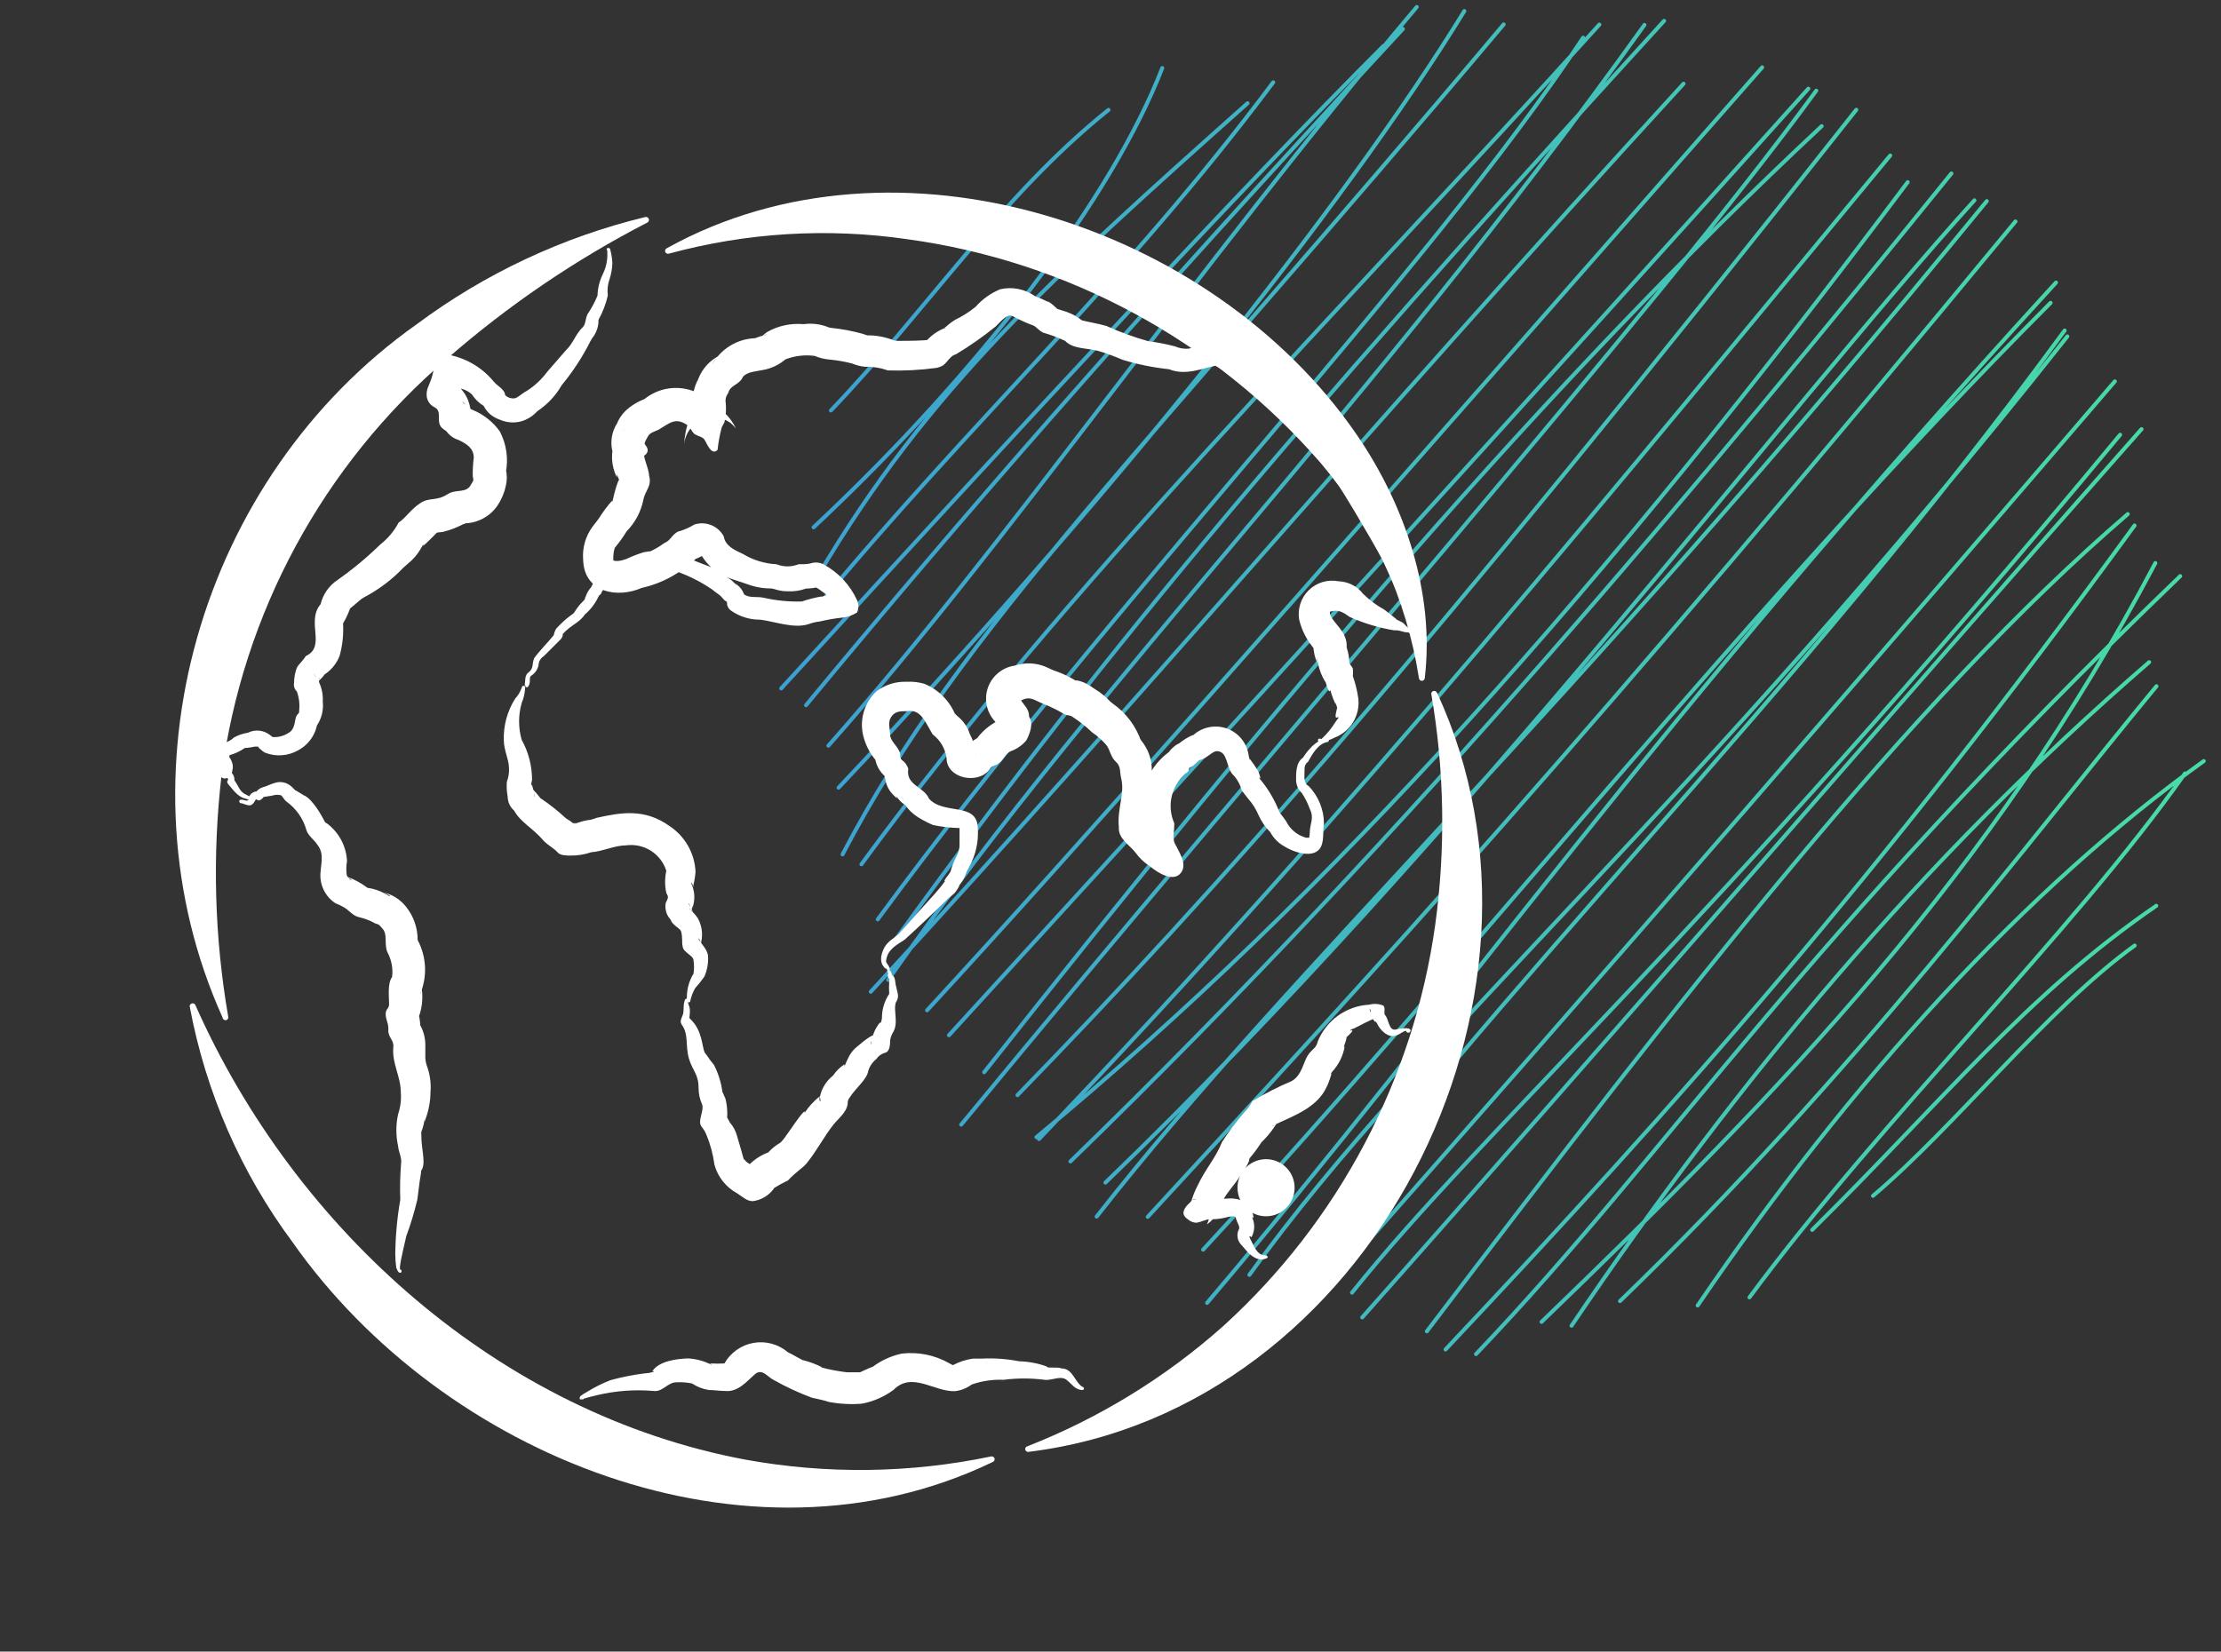 <svg width="121" height="90" viewBox="0 0 121 90" fill="none" xmlns="http://www.w3.org/2000/svg">
<rect x="0" y="0" width="121" height="90" fill="#333333" stroke="none"/>
<path d="M45.268 22.367C50.426 16.988 54.552 10.669 60.389 5.989M44.324 28.736C53.499 20.148 60.625 10.669 63.32 3.707M44.54 31.408C50.614 21.133 57.309 15.134 67.966 5.626M44.436 33.172C52.899 22.935 61.302 15.284 69.365 4.486M42.56 37.514C56.206 22.606 67.618 10.257 75.383 2.494M43.913 38.429C52.239 28.37 61.02 18.232 76.432 1.575M45.13 40.637C54.882 29.636 65.014 14.818 77.184 0.38M45.686 42.923C60.14 27.623 73.27 11.207 79.778 0.602M45.901 46.562C52.353 34.216 62.333 24.62 81.921 1.329M46.931 47.096C57.965 32.003 72.768 17.241 87.133 1.34M47.82 50.099C60.941 32.226 77.785 14.885 86.249 2.053M48.364 51.786C59.352 36.532 69.58 24.204 90.661 1.136M48.39 53.399C60.496 36.107 74.142 22.939 89.59 1.359M47.437 54.047C62.546 37.637 74.382 23.485 91.721 4.561M50.506 55.057C59.281 45.529 67.437 36.18 96.003 3.67M51.699 56.414C66.443 40.292 84.753 20.191 98.518 4.832M53.618 58.43C69.802 37.916 84.282 20.859 99.244 6.875M52.365 61.286C70.17 39.684 90.288 16.828 98.949 4.941M55.432 59.679C66.06 48.755 77.492 35.931 101.131 5.982M56.603 62.072C73.859 44.023 88.247 26.268 102.979 8.474M56.466 61.968C72.567 48.663 87.374 32.016 103.932 9.926M58.317 63.291C77.06 45.109 92.926 25.989 106.312 9.453M60.223 64.445C79.844 45.545 97.106 22.468 107.565 10.917M59.745 66.298C70.583 52.462 84.688 39.798 108.24 10.959M62.528 66.313C74.898 52.883 86.31 40.529 109.803 12.068M65.545 68.1C79.695 52.809 95.364 32.888 111.717 16.503M65.762 70.999C79.33 55.027 89.975 39.478 112.011 15.398M68.065 69.473C77.561 56.288 92.159 44.237 112.629 18.331M68.498 71.359C82.262 52.788 97.401 38.637 112.481 18.012M71.609 70.938C86.869 53.724 104.384 33.429 115.216 20.783M73.656 70.442C80.906 61.403 92.668 51.243 115.505 23.691M74.214 71.791C87.411 56.925 103.411 38.375 116.672 23.384M77.733 72.551C91.82 54.026 104.066 38.216 115.921 28.014M78.752 73.538C91.33 60.197 102.251 47.919 116.291 28.635M80.412 73.792C91.099 62.588 97.836 51.561 118.778 31.396M83.983 72.036C97.152 59.339 108.45 47.694 117.424 30.683M85.616 72.245C94.682 58.843 104.635 46.872 117.087 36.083M88.256 70.903C101.034 58.563 110.321 46.063 117.485 37.394M92.488 71.143C100.885 58.818 110.377 48.432 120.062 41.473M95.311 70.698C102.522 60.944 112.901 50.855 119.039 42.147M98.727 67.021C105.956 59.872 110.397 54.219 117.474 49.36M102.04 65.166C106.464 61.436 111.509 54.989 116.297 51.527M54.186 11.382V11.382Z" stroke="url(#paint0_linear_2545_16001)" stroke-width="0.216" stroke-linecap="round"/>
<g clip-path="url(#clip0_2545_16001)">
<path d="M54.068 79.677C40.74 86.091 24.118 79.331 15.947 67.704C13.121 63.899 11.201 59.499 10.334 54.839C10.334 54.804 10.345 54.77 10.366 54.741C10.387 54.713 10.417 54.692 10.45 54.682C10.484 54.672 10.52 54.673 10.553 54.684C10.586 54.696 10.615 54.719 10.634 54.748C16.093 67.058 27.247 77.038 40.603 79.54C45.037 80.347 49.584 80.289 53.996 79.367C54.037 79.359 54.079 79.367 54.115 79.389C54.15 79.411 54.176 79.445 54.187 79.486C54.193 79.526 54.184 79.568 54.163 79.603C54.141 79.638 54.108 79.664 54.068 79.677Z" fill="white"/>
<path d="M12.126 55.45C6.166 42.231 10.87 26.036 22.707 17.666C26.413 14.908 30.637 12.925 35.126 11.834C35.148 11.825 35.171 11.822 35.195 11.822C35.218 11.823 35.242 11.829 35.263 11.839C35.284 11.85 35.303 11.864 35.319 11.882C35.334 11.9 35.346 11.921 35.353 11.943C35.361 11.978 35.358 12.015 35.343 12.048C35.328 12.081 35.303 12.108 35.271 12.125C31.346 14.15 27.68 16.643 24.354 19.549C17.601 25.335 13.226 33.413 12.071 42.231C11.56 46.62 11.682 51.06 12.435 55.414C12.439 55.434 12.439 55.455 12.434 55.475C12.43 55.496 12.422 55.515 12.41 55.532C12.398 55.549 12.383 55.563 12.365 55.574C12.348 55.585 12.328 55.592 12.308 55.596C12.267 55.599 12.227 55.588 12.194 55.565C12.16 55.542 12.136 55.508 12.126 55.468V55.45Z" fill="white"/>
<path d="M36.346 13.517C48.81 6.611 66.005 12.207 73.884 23.643C76.568 27.537 78.16 32.35 77.624 36.926C77.625 36.95 77.621 36.974 77.613 36.996C77.604 37.018 77.59 37.038 77.573 37.055C77.556 37.071 77.535 37.084 77.512 37.091C77.49 37.099 77.466 37.102 77.442 37.099C77.407 37.095 77.374 37.079 77.35 37.054C77.325 37.03 77.309 36.997 77.305 36.962C76.634 32.627 74.776 28.562 71.938 25.217C66.16 18.557 58.156 14.227 49.42 13.034C45.081 12.404 40.658 12.673 36.428 13.826C36.388 13.835 36.346 13.828 36.311 13.808C36.276 13.788 36.249 13.755 36.237 13.717C36.227 13.676 36.233 13.633 36.254 13.596C36.274 13.559 36.306 13.531 36.346 13.517Z" fill="white"/>
<path d="M78.288 37.745C86.031 54.458 74.649 76.821 56.062 79.113C56.039 79.12 56.015 79.122 55.991 79.119C55.968 79.115 55.945 79.107 55.925 79.094C55.906 79.081 55.889 79.064 55.876 79.043C55.864 79.023 55.855 79.001 55.852 78.977C55.849 78.944 55.857 78.91 55.875 78.882C55.893 78.854 55.921 78.833 55.953 78.822C59.88 77.284 63.503 75.06 66.652 72.254C72.929 66.546 77.01 58.82 78.188 50.418C78.765 46.235 78.694 41.988 77.979 37.826C77.975 37.807 77.975 37.786 77.98 37.766C77.984 37.747 77.993 37.728 78.005 37.712C78.017 37.696 78.032 37.682 78.049 37.672C78.067 37.662 78.086 37.656 78.106 37.654C78.146 37.645 78.188 37.653 78.222 37.675C78.256 37.697 78.28 37.732 78.288 37.772V37.745Z" fill="white"/>
<path d="M33.061 13.608C33.054 13.584 33.054 13.559 33.061 13.535C33.243 13.444 33.27 13.663 33.243 13.59C33.31 13.833 33.35 14.084 33.361 14.336C33.353 14.626 33.304 14.914 33.215 15.191C33.108 15.482 33.074 15.794 33.115 16.101C33.008 16.565 32.837 17.012 32.606 17.429C32.613 17.735 32.527 18.037 32.36 18.294C32.285 18.391 32.218 18.494 32.16 18.603C31.733 19.454 31.211 20.253 30.604 20.987C30.278 21.556 29.823 22.042 29.276 22.406L29.131 22.552C28.934 22.726 28.706 22.859 28.457 22.943C28.052 23.067 27.616 23.041 27.229 22.87C27.022 22.798 26.83 22.686 26.665 22.542C26.438 22.322 26.28 22.041 26.21 21.733C26.25 21.888 26.322 22.033 26.419 22.16C26.14 22.004 25.902 21.783 25.728 21.514C25.664 21.423 25.728 21.514 25.728 21.514C25.529 21.317 25.269 21.192 24.991 21.159C24.66 21.035 24.319 20.938 23.972 20.868C24.225 20.906 24.483 20.868 24.714 20.759C24.945 20.651 25.14 20.477 25.273 20.259C25.273 20.204 25.273 20.259 25.273 20.377L25.1 21.123C25.044 21.33 24.961 21.529 24.854 21.714C24.909 21.66 24.954 21.405 24.945 21.487V21.596C24.935 21.346 24.857 21.104 24.718 20.896C24.554 20.695 24.572 20.75 24.718 20.841C25.067 21.08 25.338 21.415 25.5 21.805C25.61 22.096 25.665 22.404 25.664 22.715C25.664 22.861 25.719 22.715 25.537 22.306C25.355 21.896 24.882 21.724 25.473 22.124C25.609 22.236 25.733 22.361 25.846 22.497C25.708 22.369 25.548 22.267 25.373 22.197C25.513 22.239 25.649 22.291 25.782 22.351C26.362 22.596 26.862 22.996 27.229 23.507C27.591 24.196 27.707 24.989 27.556 25.754C27.564 25.694 27.564 25.632 27.556 25.572C27.63 25.871 27.63 26.183 27.556 26.482C27.474 26.869 27.316 27.237 27.093 27.564C26.888 27.858 26.616 28.098 26.299 28.264C25.983 28.431 25.631 28.518 25.273 28.52C25.364 28.52 25.409 28.52 25.218 28.574C24.874 28.752 24.511 28.89 24.136 28.984C23.162 29.111 23.89 28.984 23.854 28.984C23.817 28.984 23.262 29.612 23.008 29.775L22.935 29.83C22.935 29.83 22.998 29.766 23.026 29.757C23.053 29.748 23.108 29.63 23.026 29.712C22.878 30.012 22.682 30.286 22.443 30.521L21.979 30.931C21.363 31.58 20.643 32.124 19.85 32.541L19.687 32.641C19.568 32.741 19.041 33.196 19.041 33.178C19.095 33.088 19.135 32.989 19.159 32.887C19.05 33.27 18.891 33.637 18.686 33.979C18.686 33.979 18.686 33.979 18.686 33.915C18.728 34.527 18.666 35.143 18.504 35.735C18.331 36.185 18.01 36.563 17.594 36.808C17.53 36.808 17.594 36.808 17.594 36.808C17.667 36.754 17.731 36.69 17.785 36.617C17.785 36.617 17.785 36.617 17.703 36.726C17.627 36.839 17.539 36.943 17.439 37.036C17.239 37.245 17.439 37.036 17.376 36.908V37.045C17.383 37.111 17.383 37.178 17.376 37.245C17.303 37.545 17.376 37.309 17.294 37.072C17.261 36.933 17.189 36.806 17.085 36.708C17.44 37.135 17.619 37.682 17.585 38.236C17.635 38.709 17.513 39.185 17.239 39.574C17.012 39.829 17.321 39.438 17.303 39.31C17.269 39.639 17.155 39.954 16.971 40.228C16.787 40.503 16.539 40.728 16.248 40.884C15.974 41.042 15.668 41.135 15.352 41.157C15.037 41.179 14.721 41.13 14.428 41.011C14.344 40.966 14.267 40.908 14.2 40.839C14.119 40.757 14.073 40.748 14.064 40.684C14.064 40.684 14.064 40.684 13.891 40.684C13.741 40.717 13.589 40.741 13.436 40.757C13.336 40.757 13.291 40.757 13.345 40.757C13.204 40.854 13.055 40.939 12.899 41.011C12.769 41.067 12.635 41.116 12.499 41.157C12.417 41.157 12.435 41.157 12.499 41.03C12.563 40.902 12.499 41.084 12.499 41.121V41.275C12.499 41.275 12.335 41.102 12.545 41.33C12.781 41.767 12.654 41.894 12.627 42.185C12.627 42.185 12.627 42.185 12.627 42.121C12.563 42.049 12.627 42.058 12.627 42.121C12.696 42.195 12.744 42.288 12.763 42.388C12.782 42.487 12.773 42.591 12.736 42.685C12.736 42.74 12.736 42.776 12.736 42.685C12.75 42.638 12.75 42.587 12.736 42.54C12.736 42.476 12.672 42.449 12.736 42.476C13.027 42.849 13.027 43.14 13.427 43.313L13.6 43.404C13.6 43.404 13.718 43.459 13.746 43.486C13.773 43.513 13.8 43.641 13.746 43.641C13.691 43.641 13.655 43.641 13.618 43.641C13.582 43.641 13.5 43.459 13.618 43.459C13.682 43.459 13.736 43.459 13.618 43.459C13.555 43.459 13.618 43.586 13.618 43.577H13.536L13.354 43.513C12.945 43.422 12.681 43.013 12.445 42.749C12.445 42.749 12.354 42.631 12.381 42.576C12.408 42.522 12.463 42.458 12.381 42.394C12.344 42.412 12.303 42.422 12.261 42.423C12.22 42.425 12.179 42.417 12.14 42.402C12.102 42.387 12.067 42.364 12.038 42.334C12.009 42.304 11.986 42.269 11.972 42.231C11.972 42.085 12.017 41.83 11.972 41.73C11.91 41.681 11.859 41.618 11.823 41.548C11.787 41.477 11.766 41.4 11.762 41.321C11.754 41.181 11.754 41.042 11.762 40.902C11.944 40.484 12.463 40.493 12.736 40.193C12.976 40.059 13.238 39.97 13.509 39.929C13.7 39.833 13.915 39.794 14.128 39.817C14.341 39.839 14.543 39.922 14.71 40.056L14.856 40.165C15.143 40.184 15.428 40.114 15.674 39.965C16.066 39.765 16.029 39.41 16.129 39.055C16.229 38.864 16.32 38.864 16.293 38.773C16.34 38.405 16.3 38.031 16.175 37.682C16.111 37.624 16.064 37.551 16.037 37.47C16.01 37.389 16.004 37.302 16.02 37.218C16.021 36.931 16.073 36.648 16.175 36.38C16.329 36.126 16.502 36.017 16.657 35.753C17.794 35.225 16.657 33.888 17.467 32.923C17.596 32.388 17.92 31.921 18.377 31.613C19.21 31.028 19.994 30.377 20.724 29.666C21.133 29.345 21.471 28.942 21.715 28.483C22.161 28.165 22.398 27.737 22.907 27.41C23.417 27.082 23.763 27.328 24.39 26.928C24.873 26.618 25.427 26.928 25.682 26.363C25.837 26.154 25.782 26.136 25.755 25.945C25.75 25.611 25.768 25.276 25.81 24.944C25.81 24.407 25.4 24.18 24.973 23.971C24.712 23.891 24.485 23.728 24.327 23.507C24.272 23.452 24.081 23.37 23.99 23.206C23.79 22.843 24.081 22.415 23.681 22.197C23.54 22.13 23.422 22.023 23.344 21.887C23.266 21.753 23.231 21.597 23.244 21.442C23.244 21.187 23.426 20.887 23.49 20.668C23.644 20.295 23.717 19.085 24.318 19.312C25.326 19.475 26.241 19.999 26.892 20.786C27.056 21.014 27.502 21.205 27.52 21.532C27.589 21.599 27.673 21.649 27.764 21.679C27.855 21.709 27.953 21.718 28.048 21.705C28.248 21.651 28.439 21.432 28.694 21.305C29.132 21.026 29.514 20.668 29.822 20.25L30.85 19.067C31.205 18.739 31.387 18.157 31.76 17.82C31.915 17.648 31.878 17.393 32.014 17.111C32.228 16.797 32.408 16.461 32.551 16.11C32.564 15.703 32.663 15.303 32.843 14.936C33.052 14.511 33.131 14.033 33.07 13.563C33.07 13.49 33.07 13.681 33.225 13.563C33.225 13.587 33.215 13.61 33.198 13.627C33.181 13.644 33.158 13.653 33.134 13.653C33.109 13.653 33.086 13.644 33.069 13.627C33.052 13.61 33.043 13.587 33.043 13.563L33.061 13.608Z" fill="white"/>
<path d="M13.146 43.575C13.301 43.575 13.447 43.694 13.547 43.575C13.647 43.457 13.547 43.575 13.547 43.493C13.567 43.409 13.61 43.331 13.671 43.268C13.731 43.206 13.808 43.161 13.893 43.139C14.111 43.139 14.184 43.093 14.02 43.139C13.981 43.15 13.946 43.172 13.92 43.202C14.001 43.073 14.123 42.974 14.265 42.92C14.702 42.784 14.684 42.738 15.066 42.638C15.201 42.609 15.341 42.612 15.475 42.645C15.609 42.678 15.733 42.741 15.839 42.829C15.917 42.894 15.989 42.964 16.058 43.039C16.122 43.111 16.058 43.039 16.149 43.093L16.549 43.339C17.022 43.521 17.559 44.503 17.705 44.795C17.768 44.895 17.85 44.931 17.705 44.795C18.056 45.032 18.348 45.347 18.557 45.717C18.765 46.087 18.885 46.5 18.905 46.923C18.855 47.203 18.855 47.49 18.905 47.77C18.905 47.77 18.905 47.842 18.905 47.77C18.905 47.697 18.905 47.706 18.905 47.724C18.905 47.742 19.069 47.943 19.124 47.961C19.178 47.979 19.124 47.87 18.805 47.742C19.293 47.904 19.746 48.154 20.143 48.479C20.143 48.479 20.334 48.652 20.225 48.543C20.116 48.434 19.988 48.397 20.006 48.379C20.436 48.44 20.846 48.595 21.207 48.834H21.262L21.162 48.761C21.107 48.707 20.934 48.652 20.944 48.643C21.408 48.763 21.82 49.031 22.117 49.407C22.532 49.922 22.758 50.565 22.754 51.227C22.997 51.683 23.134 52.189 23.155 52.705C23.175 53.222 23.079 53.737 22.872 54.211C22.93 54.113 22.967 54.005 22.981 53.893C23.076 54.595 22.935 55.308 22.581 55.922C22.534 55.975 22.491 56.033 22.454 56.094C22.606 55.904 22.709 55.679 22.754 55.439C22.799 55.103 22.754 55.075 22.754 55.057C22.844 55.352 22.893 55.658 22.9 55.967V56.085C22.9 56.085 22.9 56.003 22.9 55.931C22.9 55.858 22.745 55.603 22.9 55.876C23.074 56.197 23.168 56.556 23.172 56.922C23.172 57.05 23.172 57.341 23.172 57.468C23.16 57.675 23.188 57.882 23.254 58.078C23.425 58.537 23.493 59.027 23.454 59.515C23.448 60.045 23.346 60.569 23.154 61.062C23.091 61.217 23.154 60.898 23.154 60.771C23.136 61.083 23.069 61.39 22.954 61.681C22.949 61.741 22.949 61.802 22.954 61.863C22.954 62.609 23.182 63.264 23.009 63.682C22.963 63.819 22.963 63.819 22.954 63.682C22.954 63.873 22.89 64.192 22.863 64.383L22.736 65.374C22.576 66.047 22.376 66.71 22.135 67.358C22.053 67.758 21.826 68.622 21.79 69.032C21.79 69.105 21.79 69.186 21.79 69.177C21.908 69.177 21.908 69.368 21.79 69.359C21.671 69.35 21.635 69.159 21.589 69.086C21.553 68.833 21.535 68.578 21.535 68.322C21.547 67.334 21.638 66.348 21.808 65.374C21.782 64.707 21.798 64.038 21.853 63.373C21.899 63.109 21.708 62.745 21.689 62.463C21.562 61.888 21.562 61.291 21.689 60.716C21.819 60.33 21.869 59.921 21.835 59.515C21.835 58.669 21.353 57.95 21.426 57.095C21.48 56.686 21.18 56.577 21.153 56.185C21.168 56.032 21.152 55.878 21.107 55.73C21.062 55.539 20.916 55.203 21.107 54.975C21.166 54.903 21.198 54.813 21.198 54.721C21.198 54.338 21.098 53.602 21.362 53.238C21.418 52.78 21.332 52.317 21.116 51.909C20.916 51.473 21.116 50.999 20.88 50.654C20.743 50.508 20.68 50.363 20.47 50.335C20.186 50.172 19.88 50.053 19.561 49.98C19.206 49.908 19.006 49.58 18.705 49.425C18.569 49.346 18.426 49.279 18.278 49.225C18.047 49.075 17.853 48.874 17.711 48.637C17.569 48.401 17.483 48.135 17.459 47.861C17.413 47.224 17.732 46.578 17.295 46.041C17.122 45.759 16.786 45.55 16.695 45.24C16.521 44.614 16.139 44.065 15.612 43.685C15.466 43.575 15.376 43.366 15.312 43.339C15.175 43.303 15.03 43.303 14.893 43.339C14.748 43.384 14.529 43.394 14.411 43.421C14.293 43.448 14.411 43.421 14.238 43.557C14.065 43.694 14.002 43.557 13.956 43.557C13.911 43.557 13.811 43.867 13.629 43.885C13.447 43.903 13.219 43.767 13.119 43.767C13.019 43.767 13.001 43.566 13.119 43.584L13.146 43.575Z" fill="white"/>
<path d="M28.576 37.353C28.631 37.162 28.576 36.844 28.74 36.689C29.122 36.398 28.949 36.243 29.104 35.861C29.404 35.452 29.85 35.006 30.168 34.615C30.168 34.615 30.168 34.56 30.259 34.324C30.294 34.271 30.333 34.222 30.378 34.178C30.593 33.944 30.831 33.73 31.087 33.541C31.324 33.368 31.224 33.459 31.415 33.177C31.606 32.895 31.761 32.786 31.861 32.659C31.861 32.659 31.861 32.586 31.915 32.495C31.969 32.333 32.052 32.182 32.161 32.049C32.161 32.049 32.343 31.904 32.234 31.985C32.124 32.067 32.234 31.985 32.279 31.849C32.325 31.713 32.516 31.685 32.761 31.331C33.443 30.771 34.228 30.35 35.072 30.093C36.382 29.829 37.465 30.448 38.639 30.866C38.87 30.957 39.083 31.09 39.266 31.258C39.266 31.258 39.266 31.258 39.348 31.258C39.43 31.258 39.63 31.503 39.63 31.494C39.572 31.452 39.508 31.418 39.439 31.394C39.661 31.468 39.859 31.6 40.013 31.776C40.112 31.913 40.213 31.958 40.013 31.776C40.244 31.902 40.424 32.105 40.522 32.349C40.677 32.868 40.631 32.604 40.522 32.422C40.413 32.24 40.522 32.368 40.522 32.377C40.822 32.613 41.241 32.486 41.623 32.577C42.3 32.731 42.994 32.798 43.688 32.777C44.052 32.651 44.427 32.557 44.807 32.495C44.807 32.495 44.671 32.559 44.853 32.495C45.517 32.213 45.653 32.44 46.099 32.177C46.099 32.177 46.154 32.177 46.099 32.177C45.971 32.234 45.856 32.318 45.762 32.422C45.6 32.591 45.509 32.816 45.508 33.05C45.508 33.05 45.508 33.05 45.508 32.968C45.498 32.922 45.48 32.879 45.453 32.841C45.453 32.841 45.453 32.841 45.499 32.923C45.552 32.995 45.617 33.06 45.69 33.114C45.38 32.886 45.08 32.45 44.934 32.34C44.758 32.201 44.573 32.074 44.38 31.958C44.428 31.966 44.477 31.966 44.525 31.958H44.725C44.429 32.039 44.123 32.078 43.815 32.077H43.906C43.586 32.191 43.246 32.241 42.906 32.222C42.405 32.222 42.169 32.067 41.996 32.067C41.554 32.068 41.117 31.987 40.704 31.831L39.831 31.54C39.399 31.403 39.005 31.168 38.681 30.852C38.358 30.536 38.112 30.148 37.965 29.72V29.629C37.965 29.538 37.965 29.629 37.965 29.629C38.002 29.808 38.094 29.971 38.229 30.093C38.275 30.093 38.166 30.093 38.147 30.093C38.277 30.138 38.418 30.138 38.548 30.093C38.693 30.02 38.338 30.239 38.311 30.257C38.104 30.378 37.884 30.475 37.656 30.548C37.778 30.491 37.891 30.418 37.993 30.33C37.826 30.553 37.627 30.749 37.401 30.912L37.119 31.085C36.467 31.543 35.732 31.867 34.954 32.04C33.644 32.613 31.824 32.304 31.77 30.512C31.715 29.862 31.899 29.215 32.288 28.692C32.379 28.583 32.534 28.374 32.616 28.264C32.839 27.907 33.091 27.569 33.371 27.255C33.371 27.255 33.453 27.136 33.371 27.255C33.289 27.373 33.371 27.336 33.371 27.309C33.371 27.282 33.434 27.064 33.48 26.854C33.529 26.654 33.59 26.456 33.662 26.263C33.826 25.944 33.935 25.726 33.817 25.999C33.786 26.099 33.771 26.203 33.771 26.308C33.771 26.308 33.771 26.308 33.771 26.245L33.607 25.853C33.605 25.908 33.605 25.963 33.607 26.017C33.448 25.7 33.358 25.353 33.344 24.998C33.33 24.643 33.392 24.29 33.526 23.961C33.675 23.69 33.891 23.461 34.153 23.297C33.874 23.457 33.666 23.717 33.571 24.025C33.498 24.225 33.471 24.44 33.492 24.652C33.512 24.865 33.58 25.07 33.689 25.253C33.744 25.335 33.762 25.362 33.689 25.253C33.627 25.183 33.573 25.106 33.526 25.026C33.365 24.713 33.292 24.363 33.313 24.013C33.334 23.663 33.448 23.324 33.644 23.033C33.605 23.116 33.572 23.201 33.544 23.288C33.544 23.288 33.544 23.397 33.544 23.288C33.641 22.941 33.83 22.627 34.09 22.378C34.39 22.1 34.743 21.884 35.127 21.741C35.083 21.769 35.04 21.799 34.999 21.832L35.072 21.777C35.391 21.511 35.766 21.32 36.17 21.22C36.574 21.12 36.995 21.114 37.401 21.202C37.807 21.29 38.188 21.469 38.515 21.727C38.841 21.984 39.105 22.313 39.285 22.687C39.285 22.687 39.285 22.824 39.285 22.769C39.231 22.602 39.145 22.447 39.03 22.314C38.964 22.241 38.89 22.174 38.812 22.114L38.921 22.16C39.171 22.277 39.402 22.433 39.603 22.624C39.802 22.84 39.968 23.085 40.094 23.352C40.029 23.266 39.956 23.187 39.876 23.115C39.671 22.935 39.418 22.818 39.148 22.778C38.931 22.74 38.708 22.746 38.493 22.798C38.278 22.849 38.077 22.945 37.901 23.078C37.725 23.212 37.578 23.38 37.47 23.572C37.362 23.765 37.296 23.978 37.274 24.198C37.308 23.501 37.504 22.822 37.847 22.214C37.791 22.332 37.754 22.458 37.738 22.587V22.696C37.738 22.478 37.738 21.932 37.738 21.714C37.762 21.334 37.871 20.964 38.056 20.631C38.021 20.704 37.993 20.78 37.974 20.859C38.132 20.288 38.499 19.797 39.003 19.485C39.103 19.421 39.139 19.394 39.057 19.485C38.954 19.587 38.871 19.707 38.812 19.84C39.047 19.425 39.385 19.078 39.793 18.831C40.2 18.585 40.664 18.446 41.141 18.429C41.349 18.345 41.566 18.281 41.787 18.238H41.705C41.646 18.253 41.591 18.277 41.541 18.311C41.077 18.73 41.623 18.184 41.841 18.066C42.433 17.742 43.108 17.603 43.779 17.665C44.208 17.606 44.646 17.653 45.053 17.802C45.119 17.834 45.189 17.855 45.262 17.865C45.853 17.924 46.437 18.034 47.009 18.193C47.291 18.302 47.437 18.32 47.163 18.275C47.713 18.259 48.259 18.361 48.765 18.575C48.474 18.466 48.701 18.575 48.929 18.575C49.374 18.575 50.393 18.575 50.639 18.502H50.721C50.607 18.535 50.499 18.587 50.403 18.657C50.275 18.757 50.312 18.748 50.403 18.657C50.698 18.292 51.088 18.015 51.531 17.856H51.449C51.331 17.929 51.503 17.856 51.667 17.692C51.782 17.596 51.904 17.508 52.031 17.429C52.431 17.238 52.807 17 53.15 16.719C53.517 16.303 53.975 15.976 54.487 15.764C54.817 15.687 55.159 15.682 55.49 15.749C55.821 15.817 56.134 15.955 56.407 16.155C56.407 16.155 56.635 16.219 57.044 16.428C57.199 16.428 57.517 16.765 57.599 16.828C57.681 16.892 57.681 16.892 57.544 16.828H57.472H57.59L57.917 16.937C58.473 17.087 58.969 17.405 59.337 17.847C59.257 17.74 59.162 17.645 59.055 17.565C58.988 17.516 58.914 17.476 58.836 17.447H58.909C59.319 17.556 59.819 17.629 60.283 17.765C61.019 18.098 61.78 18.374 62.557 18.593C63.048 18.654 63.535 18.749 64.013 18.875C64.245 18.976 64.498 19.019 64.75 19.003C65.321 18.834 65.911 18.743 66.506 18.73C66.797 18.884 67.871 19.521 68.162 19.639L68.226 19.703L71.046 22.433L71.101 22.496L72.856 24.762L72.92 24.834C73.675 26.154 75.113 28.874 75.759 30.293C76.186 31.349 76.55 32.422 76.951 33.496L76.887 34.406C76.887 34.43 76.877 34.453 76.86 34.47C76.843 34.487 76.82 34.497 76.796 34.497C76.772 34.497 76.749 34.487 76.732 34.47C76.715 34.453 76.705 34.43 76.705 34.406V33.496L75.313 30.503C74.594 29.165 73.038 26.563 72.201 25.298C72.292 25.371 70.3 23.179 70.382 23.233C70.464 23.288 67.389 20.504 67.489 20.622L66.215 19.931C65.56 20.049 64.605 20.495 63.695 20.122C62.831 20.03 61.978 19.857 61.147 19.603C60.756 19.432 60.355 19.283 59.946 19.157C59.319 18.948 58.481 19.057 58.027 18.575C57.642 18.394 57.244 18.245 56.835 18.129C56.589 18.011 56.471 17.82 56.316 17.747C55.916 17.599 55.527 17.423 55.152 17.219C54.851 17.092 54.533 17.511 54.242 17.793C53.56 18.346 52.839 18.851 52.086 19.303C51.749 19.394 51.649 19.712 51.376 19.912C51.263 19.978 51.14 20.024 51.012 20.049C50.138 20.167 49.255 20.213 48.374 20.185C47.968 20.043 47.539 19.975 47.109 19.985C46.877 19.962 46.65 19.904 46.436 19.812C46.03 19.706 45.616 19.633 45.198 19.594C44.916 19.572 44.64 19.504 44.38 19.394C43.841 19.323 43.294 19.389 42.787 19.585C42.445 19.879 42.03 20.076 41.586 20.158C41.195 20.24 40.74 20.249 40.486 20.522C40.258 21.013 39.794 20.95 39.667 21.432C39.608 21.507 39.567 21.594 39.545 21.686C39.523 21.779 39.521 21.875 39.539 21.969C39.57 22.319 39.545 22.672 39.467 23.015C39.403 23.142 39.357 23.197 39.321 23.288C39.213 23.691 39.137 24.101 39.093 24.516C38.748 24.871 38.493 24.107 38.375 23.952C38.257 23.797 38.093 23.797 37.883 23.679C37.674 23.561 37.665 23.324 37.465 23.179C36.792 22.706 36.473 23.069 35.882 23.415C35.645 23.524 35.418 23.579 35.309 23.761C35.2 23.943 35.118 24.107 35.118 24.17C35.118 24.234 35.345 24.407 35.272 24.625C35.237 24.713 35.173 24.787 35.09 24.834C35.09 24.78 35.163 24.762 35.09 24.834C35.145 25.189 35.345 25.562 35.363 25.926C35.527 26.49 35.145 26.736 35.054 27.218C34.926 27.871 34.61 28.472 34.144 28.947C33.948 29.266 33.73 29.57 33.489 29.857C33.424 30.081 33.399 30.315 33.416 30.548C33.353 30.484 33.416 30.548 33.416 30.548C33.771 30.639 34.081 30.448 34.435 30.375C35.071 30.245 35.67 29.978 36.191 29.593C36.546 29.456 36.601 29.129 36.946 28.965C37.258 28.883 37.556 28.754 37.829 28.583C38.129 28.486 38.454 28.497 38.747 28.615C39.039 28.733 39.281 28.951 39.43 29.229C39.521 29.775 40.049 29.984 40.486 30.193C41.037 30.526 41.662 30.716 42.305 30.748C42.691 30.903 43.121 30.903 43.506 30.748C43.779 30.748 43.961 30.748 44.152 30.703C44.269 30.662 44.394 30.646 44.517 30.656C44.641 30.665 44.761 30.7 44.871 30.757C45.673 31.191 46.312 31.874 46.69 32.704C46.74 32.81 46.766 32.925 46.766 33.041C46.766 33.157 46.74 33.272 46.69 33.377C46.458 33.528 46.193 33.622 45.917 33.651C45.491 33.697 45.069 33.769 44.653 33.869C44.444 33.891 44.239 33.94 44.043 34.014C43.251 34.269 42.223 33.869 41.423 33.769C40.854 33.775 40.297 33.603 39.831 33.278C39.719 33.199 39.642 33.083 39.612 32.95C39.612 32.823 39.612 32.777 39.53 32.75C39.448 32.722 39.312 32.504 39.194 32.422C39.075 32.34 38.884 32.195 38.784 32.113C37.903 31.513 36.914 31.087 35.873 30.857C35.459 30.8 35.038 30.887 34.681 31.103C34.055 31.217 33.485 31.538 33.062 32.013C32.961 32.104 32.843 32.14 32.825 32.195C32.793 32.236 32.769 32.282 32.752 32.331C32.752 32.377 32.616 32.468 32.625 32.468C32.45 32.861 32.189 33.209 31.861 33.487C31.588 33.923 31.069 34.078 30.66 34.551C30.66 34.597 30.66 34.733 30.532 34.851C30.405 34.97 29.832 35.561 29.622 35.761C29.538 35.812 29.467 35.884 29.418 35.97C29.368 36.056 29.342 36.153 29.34 36.252C29.289 36.484 29.148 36.687 28.949 36.817C28.785 36.917 28.949 37.135 28.785 37.399C28.776 37.42 28.758 37.437 28.735 37.446C28.713 37.454 28.689 37.454 28.667 37.444C28.655 37.44 28.645 37.432 28.636 37.423C28.627 37.414 28.62 37.403 28.616 37.391C28.612 37.379 28.61 37.366 28.611 37.353C28.612 37.341 28.616 37.328 28.622 37.317L28.576 37.353Z" fill="white"/>
<path d="M28.613 37.453C28.601 37.747 28.537 38.037 28.422 38.308C28.233 38.965 28.233 39.661 28.422 40.318C28.792 40.983 28.986 41.732 28.986 42.493C28.953 42.627 28.932 42.764 28.922 42.902C28.922 42.811 28.922 42.711 28.986 42.793C29.053 42.99 29.093 43.195 29.104 43.403C29.104 43.457 29.159 43.403 29.049 43.121C28.94 42.839 29.049 43.057 29.213 43.212C29.334 43.348 29.444 43.494 29.541 43.648C29.541 43.648 29.395 43.457 29.413 43.475C29.912 43.807 30.384 44.178 30.823 44.585C31.162 44.788 31.468 45.04 31.733 45.331C31.579 45.148 31.378 45.01 31.151 44.931C30.751 44.822 30.741 44.931 30.878 44.858H31.333H31.406L31.206 44.931H31.151H31.233C31.562 44.786 31.912 44.694 32.27 44.658H32.197C32.252 44.658 32.443 44.594 32.507 44.567C33.853 44.267 35.127 44.049 36.473 45.013C36.89 45.287 37.236 45.656 37.482 46.089C37.729 46.522 37.87 47.008 37.893 47.506C37.871 47.77 37.828 48.031 37.765 48.288C37.765 48.534 37.765 48.134 37.674 48.125C37.583 48.115 37.674 48.125 37.674 48.179C37.835 48.533 37.87 48.931 37.774 49.307C37.629 49.717 37.556 49.826 37.611 49.608C37.626 49.542 37.626 49.473 37.611 49.407C37.529 49.171 37.419 49.098 37.656 49.498C37.698 49.569 37.729 49.646 37.747 49.726C37.735 49.697 37.72 49.669 37.702 49.644C37.629 49.553 37.565 49.517 37.556 49.526C37.547 49.535 37.729 49.635 38.011 50.026C38.234 50.421 38.303 50.885 38.202 51.327V51.518C38.138 51.109 38.029 51.145 38.038 51.136C38.138 51.373 38.584 51.764 38.575 52.137C38.592 52.508 38.524 52.879 38.375 53.219C38.222 53.44 38.055 53.649 37.874 53.847C37.745 54.07 37.653 54.313 37.602 54.566C37.596 54.584 37.584 54.6 37.568 54.611C37.553 54.623 37.534 54.629 37.515 54.629C37.496 54.629 37.477 54.623 37.462 54.611C37.446 54.6 37.435 54.584 37.429 54.566C37.383 54.038 37.507 53.508 37.783 53.056C37.82 52.818 37.82 52.575 37.783 52.337C37.783 52.137 37.501 52.019 37.31 51.809C37.21 51.746 37.165 51.509 37.165 51.373C37.165 51.236 37.165 50.799 37.065 50.681C36.965 50.563 36.601 50.363 36.537 50.117C36.437 50.011 36.36 49.885 36.311 49.747C36.263 49.609 36.243 49.462 36.255 49.316C36.255 49.153 36.364 49.044 36.382 48.943C36.401 48.843 36.382 48.816 36.3 48.661C36.214 48.263 36.214 47.85 36.3 47.451C36.157 46.997 35.856 46.609 35.453 46.356C35.05 46.103 34.57 46.001 34.099 46.068C33.489 46.068 32.843 46.396 32.215 46.441C31.844 46.569 31.453 46.63 31.06 46.623C30.869 46.623 30.514 46.623 30.369 46.441C30.223 46.26 29.877 46.078 29.641 45.841C28.967 45.059 28.403 44.858 28.003 44.167C27.894 44.071 27.808 43.954 27.748 43.822C27.688 43.69 27.657 43.547 27.657 43.403C27.607 43.139 27.592 42.87 27.612 42.602C27.702 42.37 27.742 42.122 27.73 41.874C27.73 41.392 27.457 40.91 27.448 40.355C27.418 39.548 27.634 38.752 28.067 38.071C28.23 37.893 28.354 37.682 28.431 37.453C28.431 37.352 28.613 37.343 28.613 37.453Z" fill="white"/>
<path d="M37.529 54.385C37.529 54.503 37.438 54.603 37.466 54.621C37.496 54.661 37.515 54.708 37.52 54.758C37.666 55.085 37.52 55.395 37.566 55.667C37.569 55.569 37.536 55.472 37.475 55.395C37.602 55.513 37.721 55.641 37.83 55.777C38.339 56.468 38.239 57.305 38.476 57.46C38.601 57.658 38.741 57.846 38.894 58.024C39.133 58.488 39.29 58.99 39.358 59.507C39.358 59.507 39.358 59.616 39.358 59.634C39.358 59.416 39.358 59.525 39.522 59.871C39.639 60.335 39.654 60.819 39.567 61.29C39.567 61.29 39.567 61.354 39.567 61.09C39.544 60.909 39.475 60.737 39.367 60.59C39.294 60.508 39.304 60.508 39.367 60.59C39.528 60.758 39.661 60.951 39.758 61.163C39.943 61.372 40.077 61.621 40.15 61.891C40.268 62.273 40.414 62.8 40.523 63.182C40.523 63.237 40.523 63.264 40.523 63.237C40.523 63.21 40.523 63.11 40.596 63.237C40.668 63.364 41.251 63.683 41.505 63.837C41.356 63.733 41.178 63.676 40.996 63.674C40.505 63.674 40.541 63.819 40.596 63.728L40.677 63.628C40.74 63.546 40.81 63.47 40.887 63.401C41.186 63.118 41.543 62.904 41.933 62.773L41.842 62.828C41.724 62.919 41.751 62.919 41.906 62.746C42.083 62.562 42.285 62.402 42.506 62.273C42.752 62.1 43.516 60.799 43.834 60.553C43.834 60.553 43.834 60.553 43.834 60.644C44.062 60.298 44.345 59.99 44.672 59.734C44.672 59.734 44.608 59.925 44.672 60.007C44.735 60.089 44.672 59.871 44.672 59.752C44.694 59.657 44.721 59.563 44.753 59.471C44.883 59.135 45.099 58.839 45.381 58.615C45.381 58.615 45.381 58.688 45.381 58.615C45.547 58.369 45.761 58.159 46.009 57.997C46.009 57.997 46.009 58.087 46.009 58.106C46.009 58.124 46.109 57.851 46.2 57.678C46.29 57.473 46.42 57.287 46.582 57.132C46.919 56.859 47.446 56.35 47.856 56.332C47.782 56.367 47.715 56.413 47.656 56.468C47.546 56.55 47.392 56.887 47.465 56.905C47.497 56.471 47.662 56.058 47.938 55.722C47.992 55.795 48.029 55.613 48.047 55.486C48.044 55.013 48.183 54.55 48.447 54.157C48.52 54.075 48.447 54.157 48.447 54.248C48.447 54.248 48.447 54.339 48.447 54.248C48.429 53.963 48.429 53.678 48.447 53.393C48.447 53.393 48.447 53.329 48.529 53.393C48.487 53.376 48.45 53.349 48.421 53.314C48.392 53.279 48.373 53.237 48.365 53.193C48.365 52.974 48.429 53.138 48.365 52.983C48.302 52.829 48.365 52.856 48.465 52.883C48.565 52.911 48.593 53.129 48.593 53.129C48.802 53.247 48.757 53.538 48.811 53.721L48.911 54.148C48.93 54.228 48.931 54.311 48.913 54.391C48.896 54.472 48.861 54.547 48.811 54.612C48.647 55.076 48.993 55.767 48.62 56.313C48.557 56.433 48.514 56.562 48.493 56.696C48.493 56.868 48.493 57.305 48.22 57.369C48.026 57.42 47.858 57.54 47.747 57.705C47.536 57.874 47.38 58.102 47.301 58.361C47.237 58.815 46.637 59.27 46.291 59.807C46.211 59.904 46.172 60.028 46.182 60.153C46.118 60.626 45.672 60.953 45.417 61.272C44.862 61.972 44.508 62.709 43.925 63.419C43.653 63.719 43.48 63.756 42.925 64.329C42.671 64.447 42.425 64.581 42.188 64.729C42.055 64.929 41.88 65.097 41.676 65.223C41.472 65.349 41.243 65.428 41.005 65.457C40.677 65.457 40.414 65.184 40.159 65.029C39.858 64.866 39.593 64.642 39.38 64.374C39.167 64.105 39.011 63.795 38.922 63.465C38.847 62.905 38.701 62.358 38.485 61.836C38.294 61.354 38.075 61.426 38.157 60.972C38.212 60.662 38.33 60.398 38.248 60.18C38.121 59.894 38.056 59.584 38.057 59.27C38.057 58.524 37.73 58.361 37.529 57.669C37.329 56.978 37.529 56.359 37.147 55.849L37.102 55.758C37.038 55.604 37.184 55.376 37.22 55.24C37.257 55.103 37.22 54.821 37.284 54.585C37.347 54.348 37.393 54.467 37.393 54.43C37.393 54.394 37.584 54.312 37.566 54.43L37.529 54.385Z" fill="white"/>
<path d="M48.255 52.793C47.891 52.483 47.973 52.074 48.155 51.683C48.337 51.291 48.774 51.091 48.983 50.873L50.402 49.29C50.657 49.008 51.239 48.38 51.449 48.062C51.549 47.943 51.449 48.062 51.449 47.989C51.506 47.881 51.576 47.78 51.658 47.689C51.803 47.47 51.767 47.534 51.794 47.461C51.871 47.184 51.978 46.915 52.113 46.66C52.23 46.453 52.286 46.216 52.276 45.978C52.276 45.796 52.276 45.178 52.276 45.005C52.276 44.832 52.276 44.923 52.276 45.005C52.276 45.087 52.276 45.077 52.276 45.123C52.276 45.168 52.276 45.168 52.276 45.123C51.79 45.113 51.306 45.058 50.83 44.959C50.12 44.641 49.301 44.222 49.138 43.367C49.165 43.58 49.261 43.778 49.411 43.931C49.529 44.022 49.584 44.077 49.411 43.931C49.188 43.808 48.998 43.633 48.856 43.422C48.801 43.34 48.856 43.422 48.856 43.476C49.001 43.64 48.61 43.285 48.519 43.149C48.427 43.026 48.354 42.892 48.301 42.748C48.234 42.532 48.188 42.309 48.164 42.084C48.181 42.192 48.228 42.294 48.301 42.375C48.301 42.375 48.355 42.43 48.301 42.375C48.106 42.227 47.947 42.038 47.835 41.821C47.724 41.603 47.662 41.364 47.655 41.12C47.66 41.232 47.684 41.343 47.727 41.447C47.389 41.054 47.149 40.587 47.027 40.083C46.924 39.655 46.935 39.208 47.06 38.786C47.184 38.365 47.418 37.983 47.737 37.681C48.21 37.316 48.796 37.129 49.392 37.153C49.718 37.134 50.044 37.171 50.357 37.262C50.734 37.417 51.077 37.644 51.365 37.931C51.654 38.219 51.883 38.56 52.04 38.936C52.04 38.936 52.149 39.118 52.04 38.936C51.931 38.754 52.04 38.936 52.34 39.182C52.566 39.409 52.735 39.686 52.831 39.992C53.038 40.38 53.16 40.808 53.186 41.247C53.191 41.078 53.14 40.911 53.041 40.774C52.977 40.692 53.041 40.774 53.041 40.774C52.959 40.727 52.874 40.688 52.786 40.656H52.704H52.95H52.859C52.786 40.678 52.716 40.709 52.65 40.747C52.587 40.794 52.535 40.852 52.495 40.92C52.533 40.848 52.579 40.781 52.631 40.719C52.877 40.435 53.19 40.216 53.541 40.083C53.541 40.083 53.477 40.083 53.359 40.192L53.259 40.265C53.214 40.319 53.259 40.264 53.259 40.192C53.604 39.75 54.054 39.403 54.569 39.182C54.569 39.182 54.378 39.364 54.296 39.509C54.296 39.509 54.387 39.3 54.36 39.382C54.36 39.382 54.36 39.291 54.36 39.573C54.379 39.703 54.419 39.829 54.478 39.946C54.313 39.651 54.222 39.32 54.214 38.982C54.23 39.224 54.319 39.455 54.469 39.646C54.469 39.646 54.26 39.373 54.187 39.291C53.966 39.045 53.816 38.743 53.753 38.418C53.69 38.093 53.718 37.757 53.832 37.446C53.946 37.136 54.143 36.862 54.401 36.655C54.659 36.447 54.969 36.315 55.297 36.27C55.842 36.091 56.433 36.113 56.962 36.334C57.335 36.498 57.326 36.507 57.408 36.534C57.942 36.713 58.447 36.967 58.909 37.289C58.79 37.195 58.654 37.124 58.509 37.08C58.445 37.08 58.509 37.08 58.691 37.08C58.828 37.109 58.962 37.152 59.091 37.208C59.288 37.307 59.477 37.422 59.655 37.553C59.964 37.742 60.245 37.971 60.492 38.236L60.629 38.345C61.35 38.852 61.892 39.575 62.175 40.41C62.066 40.11 62.075 40.219 62.175 40.355C62.524 40.777 62.726 41.301 62.748 41.848V42.002C62.898 42.677 62.895 43.376 62.739 44.049C62.697 44.213 62.676 44.381 62.676 44.55V44.959C62.668 44.841 62.627 44.727 62.557 44.632C62.891 44.93 63.195 45.259 63.467 45.614C63.613 45.742 63.922 45.96 64.068 46.096C64.213 46.233 64.068 46.096 63.849 46.096C63.731 46.101 63.615 46.13 63.508 46.182C63.402 46.233 63.307 46.306 63.231 46.397C63.025 46.606 62.908 46.886 62.903 47.179C62.903 47.416 62.903 47.343 62.903 47.325C62.882 47.225 62.851 47.127 62.812 47.033L62.685 46.761C62.388 46.21 62.282 45.576 62.385 44.959C62.143 44.159 62.175 43.301 62.475 42.521C62.752 41.846 63.228 41.271 63.84 40.874C63.684 40.988 63.561 41.142 63.485 41.32C63.413 41.511 63.431 41.32 63.74 40.901C63.836 40.788 63.946 40.687 64.068 40.601C64.146 40.552 64.228 40.51 64.313 40.474C63.904 40.774 64.623 40.155 65.014 40.055C65.263 39.833 65.568 39.683 65.897 39.623C66.225 39.562 66.564 39.593 66.876 39.713C67.188 39.832 67.461 40.035 67.665 40.299C67.87 40.563 67.997 40.879 68.034 41.211L68.089 41.42V41.356C68.243 41.554 68.386 41.761 68.517 41.975C68.591 42.115 68.643 42.265 68.671 42.421C68.671 42.421 68.671 42.575 68.671 42.421C68.671 42.421 68.571 42.321 68.617 42.421C69.013 42.891 69.341 43.414 69.59 43.977C69.754 44.422 69.763 44.304 70.063 44.741C70.169 44.962 70.321 45.158 70.51 45.315C70.698 45.472 70.918 45.587 71.155 45.651C71.155 45.651 71.264 45.651 71.464 45.651C71.464 45.651 71.273 45.769 71.282 45.796C71.282 45.796 71.291 45.824 71.282 45.796C71.326 45.67 71.35 45.538 71.355 45.405C71.355 44.859 71.619 44.604 71.355 44.077C71.248 43.775 71.104 43.488 70.928 43.221C70.732 43.036 70.617 42.781 70.609 42.512C70.609 42.075 70.609 41.547 70.982 41.293C71.228 40.92 71.692 40.292 72.301 40.255C72.42 40.255 72.429 40.447 72.301 40.437C71.81 40.538 71.501 41.074 71.264 41.511C71.199 41.558 71.147 41.621 71.113 41.695C71.08 41.768 71.066 41.849 71.073 41.929C71.073 42.293 70.991 42.675 71.301 42.839C71.828 43.387 72.125 44.117 72.129 44.877C72.065 45.25 72.129 45.587 72.028 45.969C71.801 46.879 70.555 46.488 69.99 46.133C69.655 45.952 69.38 45.677 69.199 45.341C68.936 45.078 68.724 44.77 68.571 44.431C68.431 44.099 68.238 43.791 67.998 43.522C67.88 43.367 67.798 43.276 67.652 43.076C67.561 42.731 67.379 42.417 67.125 42.166C66.815 41.802 66.879 40.983 66.351 40.938C66.087 40.883 65.842 41.265 65.441 41.393C65.287 41.393 65.105 41.693 64.905 41.784C64.704 41.875 64.814 41.884 64.732 42.039C64.301 42.353 63.991 42.805 63.854 43.32C63.716 43.835 63.76 44.381 63.977 44.868C63.977 45.278 63.886 45.623 63.977 45.905C64.168 46.351 64.732 47.052 64.332 47.57C63.931 48.089 63.076 47.57 62.685 47.234C62.366 47.033 62.088 46.774 61.866 46.469C61.575 46.069 60.901 45.705 60.956 45.077C60.847 44.095 61.293 43.258 61.083 42.421C60.992 42.057 61.083 41.775 60.792 41.511C60.501 41.247 60.474 40.847 60.274 40.601C60.048 40.337 59.788 40.104 59.5 39.91C59.175 39.599 58.822 39.319 58.445 39.073C58.318 38.973 58.163 38.991 57.999 38.927C57.608 38.691 57.197 38.49 56.771 38.327C56.307 38.136 56.125 37.917 55.625 38.172H55.57C55.57 38.172 55.57 38.072 55.57 38.09C55.761 38.399 56.08 38.636 56.061 39.054C56.316 39.418 56.116 39.964 55.916 40.346C55.688 40.616 55.393 40.82 55.06 40.938C54.715 41.093 54.66 41.502 54.278 41.675C54.078 41.766 54.023 41.738 53.914 41.929C53.295 42.767 51.567 42.439 51.567 41.302C51.495 40.791 51.223 40.33 50.812 40.019C50.393 39.346 50.193 38.627 49.401 38.754C49.047 38.754 48.765 38.754 48.555 39.064C48.346 39.373 48.492 39.7 48.492 40.028C48.492 40.355 48.865 40.629 48.992 40.938C49.092 41.056 48.992 41.302 49.129 41.411C49.298 41.527 49.423 41.697 49.483 41.893C49.338 42.803 50.33 42.858 50.612 43.522C51.421 44.431 53.223 43.685 53.268 45.105C53.326 45.851 53.161 46.599 52.795 47.252C52.706 47.402 52.633 47.56 52.577 47.725C52.504 47.896 52.406 48.056 52.286 48.198C52.221 48.376 52.122 48.54 51.995 48.68L51.658 48.962C50.894 49.699 50.075 50.5 49.283 51.209C48.819 51.51 48.373 51.737 48.282 52.301C48.237 52.492 48.373 52.492 48.474 52.774C48.528 52.893 48.31 52.956 48.301 52.774L48.255 52.793Z" fill="white"/>
<path d="M71.992 40.273C72.296 39.993 72.559 39.672 72.774 39.318C72.829 39.227 73.038 39.018 72.847 39.1C72.656 39.182 72.847 38.636 72.847 38.572C72.847 38.508 72.774 38.363 72.747 38.299C72.719 38.236 72.747 38.363 72.747 38.354C72.747 38.345 72.465 37.726 72.492 37.58C72.492 37.671 72.41 37.626 72.419 37.69C72.372 37.601 72.329 37.51 72.292 37.417C72.215 37.175 72.175 36.924 72.173 36.671C72.16 36.823 72.185 36.976 72.246 37.116C72.337 37.344 72.446 37.471 72.246 37.226C71.978 36.816 71.812 36.348 71.764 35.861C71.758 35.912 71.758 35.964 71.764 36.016C71.764 36.016 71.764 36.116 71.764 36.134C71.698 35.981 71.646 35.823 71.609 35.661C71.528 35.16 71.482 34.86 71.609 35.26C71.609 35.324 71.728 35.47 71.609 35.37C71.209 34.913 70.925 34.367 70.781 33.777C70.73 33.487 70.751 33.188 70.841 32.907C70.931 32.626 71.088 32.371 71.298 32.164C71.508 31.958 71.766 31.805 72.048 31.72C72.331 31.635 72.63 31.62 72.919 31.676C73.181 31.684 73.438 31.75 73.671 31.87C73.903 31.989 74.107 32.159 74.266 32.367C74.614 32.706 75.006 32.996 75.43 33.231L76.058 33.723C76.058 33.786 76.395 33.877 76.486 33.987C76.583 34.096 76.689 34.197 76.804 34.287C76.859 34.287 76.923 34.369 76.877 34.432C76.577 34.551 76.268 34.305 75.967 34.351C75.129 34.215 74.312 33.971 73.538 33.623C73.156 33.35 72.901 33.204 72.519 33.322C72.437 33.322 72.456 33.322 72.456 33.459C72.61 33.968 73.429 34.414 73.365 35.279C73.451 35.537 73.5 35.807 73.511 36.079C73.511 36.197 73.584 36.216 73.702 36.425C73.719 36.564 73.719 36.705 73.702 36.843C73.844 37.241 73.945 37.653 74.002 38.072C74.051 38.517 73.952 38.966 73.72 39.349C73.488 39.732 73.136 40.028 72.719 40.192C72.461 40.331 72.175 40.412 71.882 40.428C71.861 40.428 71.84 40.419 71.824 40.404C71.809 40.389 71.8 40.368 71.8 40.346C71.8 40.301 71.8 40.273 71.882 40.246L71.992 40.273Z" fill="white"/>
<path d="M76.668 56.059C76.668 56.059 76.668 56.15 76.668 56.177H76.586C76.377 56.223 76.313 56.35 76.058 56.423C75.612 56.605 75.148 56.077 75.021 55.768C74.975 55.704 74.948 55.65 74.903 55.677C74.854 55.626 74.814 55.568 74.784 55.504C74.648 55.186 74.703 55.095 74.621 54.958C74.621 55.086 74.621 55.122 74.839 55.34L75.003 55.45C74.612 55.604 74.157 55.841 73.756 56.05C73.674 56.05 73.429 56.205 73.629 56.15C73.829 56.096 73.374 56.514 73.329 56.55C73.229 56.632 73.283 56.587 73.329 56.55C73.429 56.468 73.265 56.86 73.265 56.887C73.192 57.06 73.21 57.16 73.265 56.996C73.179 57.52 72.942 58.007 72.583 58.397L72.474 58.534C72.474 58.534 72.474 58.534 72.528 58.488C72.583 58.443 72.355 59.107 72.273 59.234C71.782 60.317 70.572 60.772 69.544 61.245C69.426 61.309 69.244 61.391 69.326 61.363C69.407 61.336 69.38 61.363 69.571 61.154C69.637 61.077 69.692 60.991 69.735 60.899C69.473 61.399 69.132 61.854 68.725 62.246C68.49 62.613 68.226 62.96 67.934 63.283C67.977 63.234 68.014 63.178 68.043 63.119C68.134 62.937 68.097 62.992 68.043 63.274C67.958 63.484 67.841 63.681 67.697 63.856L67.642 63.92C67.852 63.573 68.188 63.322 68.58 63.219C68.972 63.116 69.388 63.17 69.741 63.37C70.093 63.569 70.354 63.899 70.468 64.287C70.581 64.676 70.539 65.094 70.349 65.452C70.16 65.81 69.838 66.08 69.453 66.204C69.067 66.329 68.648 66.298 68.285 66.119C67.922 65.939 67.643 65.626 67.508 65.244C67.373 64.862 67.391 64.442 67.561 64.075C67.306 64.52 66.896 64.912 66.651 65.366L66.478 65.667C66.478 65.585 66.478 65.603 66.478 65.667C66.42 65.832 66.35 65.994 66.269 66.149C66.153 66.371 65.984 66.562 65.777 66.704C65.714 66.704 65.777 66.777 65.886 66.331C65.919 66.193 65.919 66.05 65.886 65.912C65.858 65.72 65.769 65.541 65.632 65.403C65.523 65.303 65.632 65.403 65.55 65.403C65.395 65.349 65.231 65.33 65.068 65.348C64.922 65.348 64.986 65.403 65.15 65.348C65.377 65.267 65.619 65.236 65.859 65.257C66 65.268 66.14 65.29 66.278 65.321C66.505 65.385 66.924 65.266 67.251 65.321C67.456 65.338 67.652 65.409 67.82 65.528C67.988 65.646 68.121 65.807 68.207 65.994C68.325 66.358 68.297 66.431 68.207 66.322C68.287 66.484 68.329 66.663 68.329 66.845C68.329 67.026 68.287 67.206 68.207 67.368C68.134 67.486 68.152 67.368 68.106 67.368C68.061 67.368 68.052 67.368 68.106 67.495C68.307 67.877 68.47 68.405 68.916 68.405C69.025 68.405 69.116 68.487 69.025 68.56C68.416 68.842 67.952 68.214 67.624 67.832C67.519 67.725 67.449 67.588 67.425 67.44C67.4 67.291 67.422 67.139 67.488 67.004C67.588 66.859 67.397 66.649 67.324 66.358C67.324 66.222 66.96 66.294 66.733 66.358C66.471 66.42 66.201 66.448 65.932 66.44C65.686 66.44 65.513 66.576 65.177 66.631C65.013 66.627 64.855 66.566 64.731 66.458C64.595 66.367 64.431 66.213 64.485 66.012C64.576 65.658 64.922 65.539 64.931 65.366C65.012 65.109 65.116 64.86 65.24 64.62C65.659 63.711 66.232 63.11 66.578 62.228C66.945 61.67 67.346 61.135 67.779 60.626C67.964 60.449 68.115 60.239 68.225 60.008C68.91 59.592 69.624 59.227 70.363 58.916C70.845 58.634 70.927 58.188 71.154 57.688C71.382 57.187 71.7 57.178 71.782 56.778C72.007 56.206 72.392 55.711 72.89 55.352C73.389 54.992 73.98 54.783 74.593 54.749C74.846 54.682 75.114 54.698 75.358 54.794C75.512 54.94 75.358 55.195 75.458 55.313C75.658 55.522 75.658 56.177 76.031 56.105C76.23 56.053 76.435 56.029 76.64 56.032C76.731 56.032 76.913 56.086 76.822 56.223C76.731 56.359 76.495 56.223 76.686 56.086L76.668 56.059Z" fill="white"/>
<path d="M31.761 76.255C31.761 76.255 31.761 76.255 31.661 76.255C31.561 76.255 31.661 76.255 31.606 76.255C31.552 76.255 31.606 76.082 31.606 76.092C31.721 76.002 31.842 75.923 31.97 75.855C32.38 75.6 32.812 75.384 33.262 75.209C33.883 75.04 34.516 74.915 35.154 74.836C35.4 74.836 35.837 74.7 35.537 74.727C35.91 74.145 36.938 74.045 37.475 74.026C37.916 74.046 38.347 74.161 38.739 74.363C38.803 74.363 38.739 74.317 38.63 74.299H38.721C38.969 74.314 39.219 74.314 39.467 74.299C39.513 74.245 39.585 74.299 39.467 74.299C39.632 74.007 39.86 73.755 40.134 73.562C40.408 73.368 40.721 73.237 41.052 73.179C41.382 73.121 41.722 73.136 42.045 73.225C42.369 73.313 42.669 73.472 42.924 73.69C43.143 73.781 43.761 74.163 43.77 74.126C44.124 74.214 44.465 74.343 44.789 74.509H44.717C45.182 74.634 45.657 74.725 46.136 74.781H46.855C46.855 74.781 47.473 74.49 47.546 74.481C48.016 74.131 48.556 73.886 49.129 73.763C50.014 73.66 50.908 73.838 51.686 74.272L51.786 74.327C51.786 74.327 51.895 74.39 51.95 74.399H51.995H51.904C51.849 74.445 51.859 74.399 51.904 74.399C52.249 74.212 52.625 74.088 53.014 74.035C53.132 74.035 53.242 74.035 53.487 74.035C54.167 74.001 54.848 74.05 55.516 74.181C56.031 74.195 56.541 74.29 57.026 74.463C57.026 74.59 57.599 74.463 57.836 74.572C58.473 74.572 58.573 75.4 59.01 75.591C59.027 75.6 59.041 75.614 59.048 75.632C59.056 75.649 59.057 75.669 59.052 75.688C59.046 75.706 59.035 75.722 59.019 75.733C59.002 75.743 58.983 75.748 58.964 75.746C58.582 75.746 58.391 75.418 58.164 75.246C57.836 74.9 57.336 75.246 56.908 75.191C56.165 75.095 55.413 75.095 54.67 75.191C54.083 75.166 53.496 75.253 52.941 75.446C52.676 75.645 52.362 75.771 52.032 75.81C50.894 75.855 49.693 74.718 48.683 75.737C48.172 76.116 47.581 76.374 46.955 76.492C46.346 76.541 45.734 76.508 45.135 76.392C44.853 76.292 44.562 76.246 44.225 76.164C43.51 75.898 42.816 75.576 42.151 75.2C41.796 75.027 41.523 74.545 41.123 74.891C40.723 75.236 40.213 75.873 39.522 75.8C39.203 75.8 38.912 75.746 38.612 75.746C38.287 75.694 37.976 75.573 37.702 75.391C37.421 75.333 37.133 75.311 36.847 75.327C36.374 75.327 36.101 75.864 35.618 75.8C34.569 75.709 33.512 75.789 32.489 76.037L32.052 76.146L31.843 76.21H31.743C31.743 76.21 31.788 76.119 31.743 76.101C31.761 76.107 31.777 76.118 31.788 76.134C31.799 76.149 31.805 76.168 31.805 76.187C31.805 76.206 31.799 76.225 31.788 76.24C31.777 76.256 31.761 76.268 31.743 76.274L31.761 76.255Z" fill="white"/>
</g>
<defs>
<linearGradient id="paint0_linear_2545_16001" x1="42.56" y1="41.257" x2="120.065" y2="41.436" gradientUnits="userSpaceOnUse">
<stop stop-color="#3CA0D2"/>
<stop offset="1" stop-color="#48DCA6"/>
</linearGradient>
<clipPath id="clip0_2545_16001">
<rect width="71.847" height="71.766" fill="white" transform="translate(8.896 10.387)"/>
</clipPath>
</defs>
</svg>
